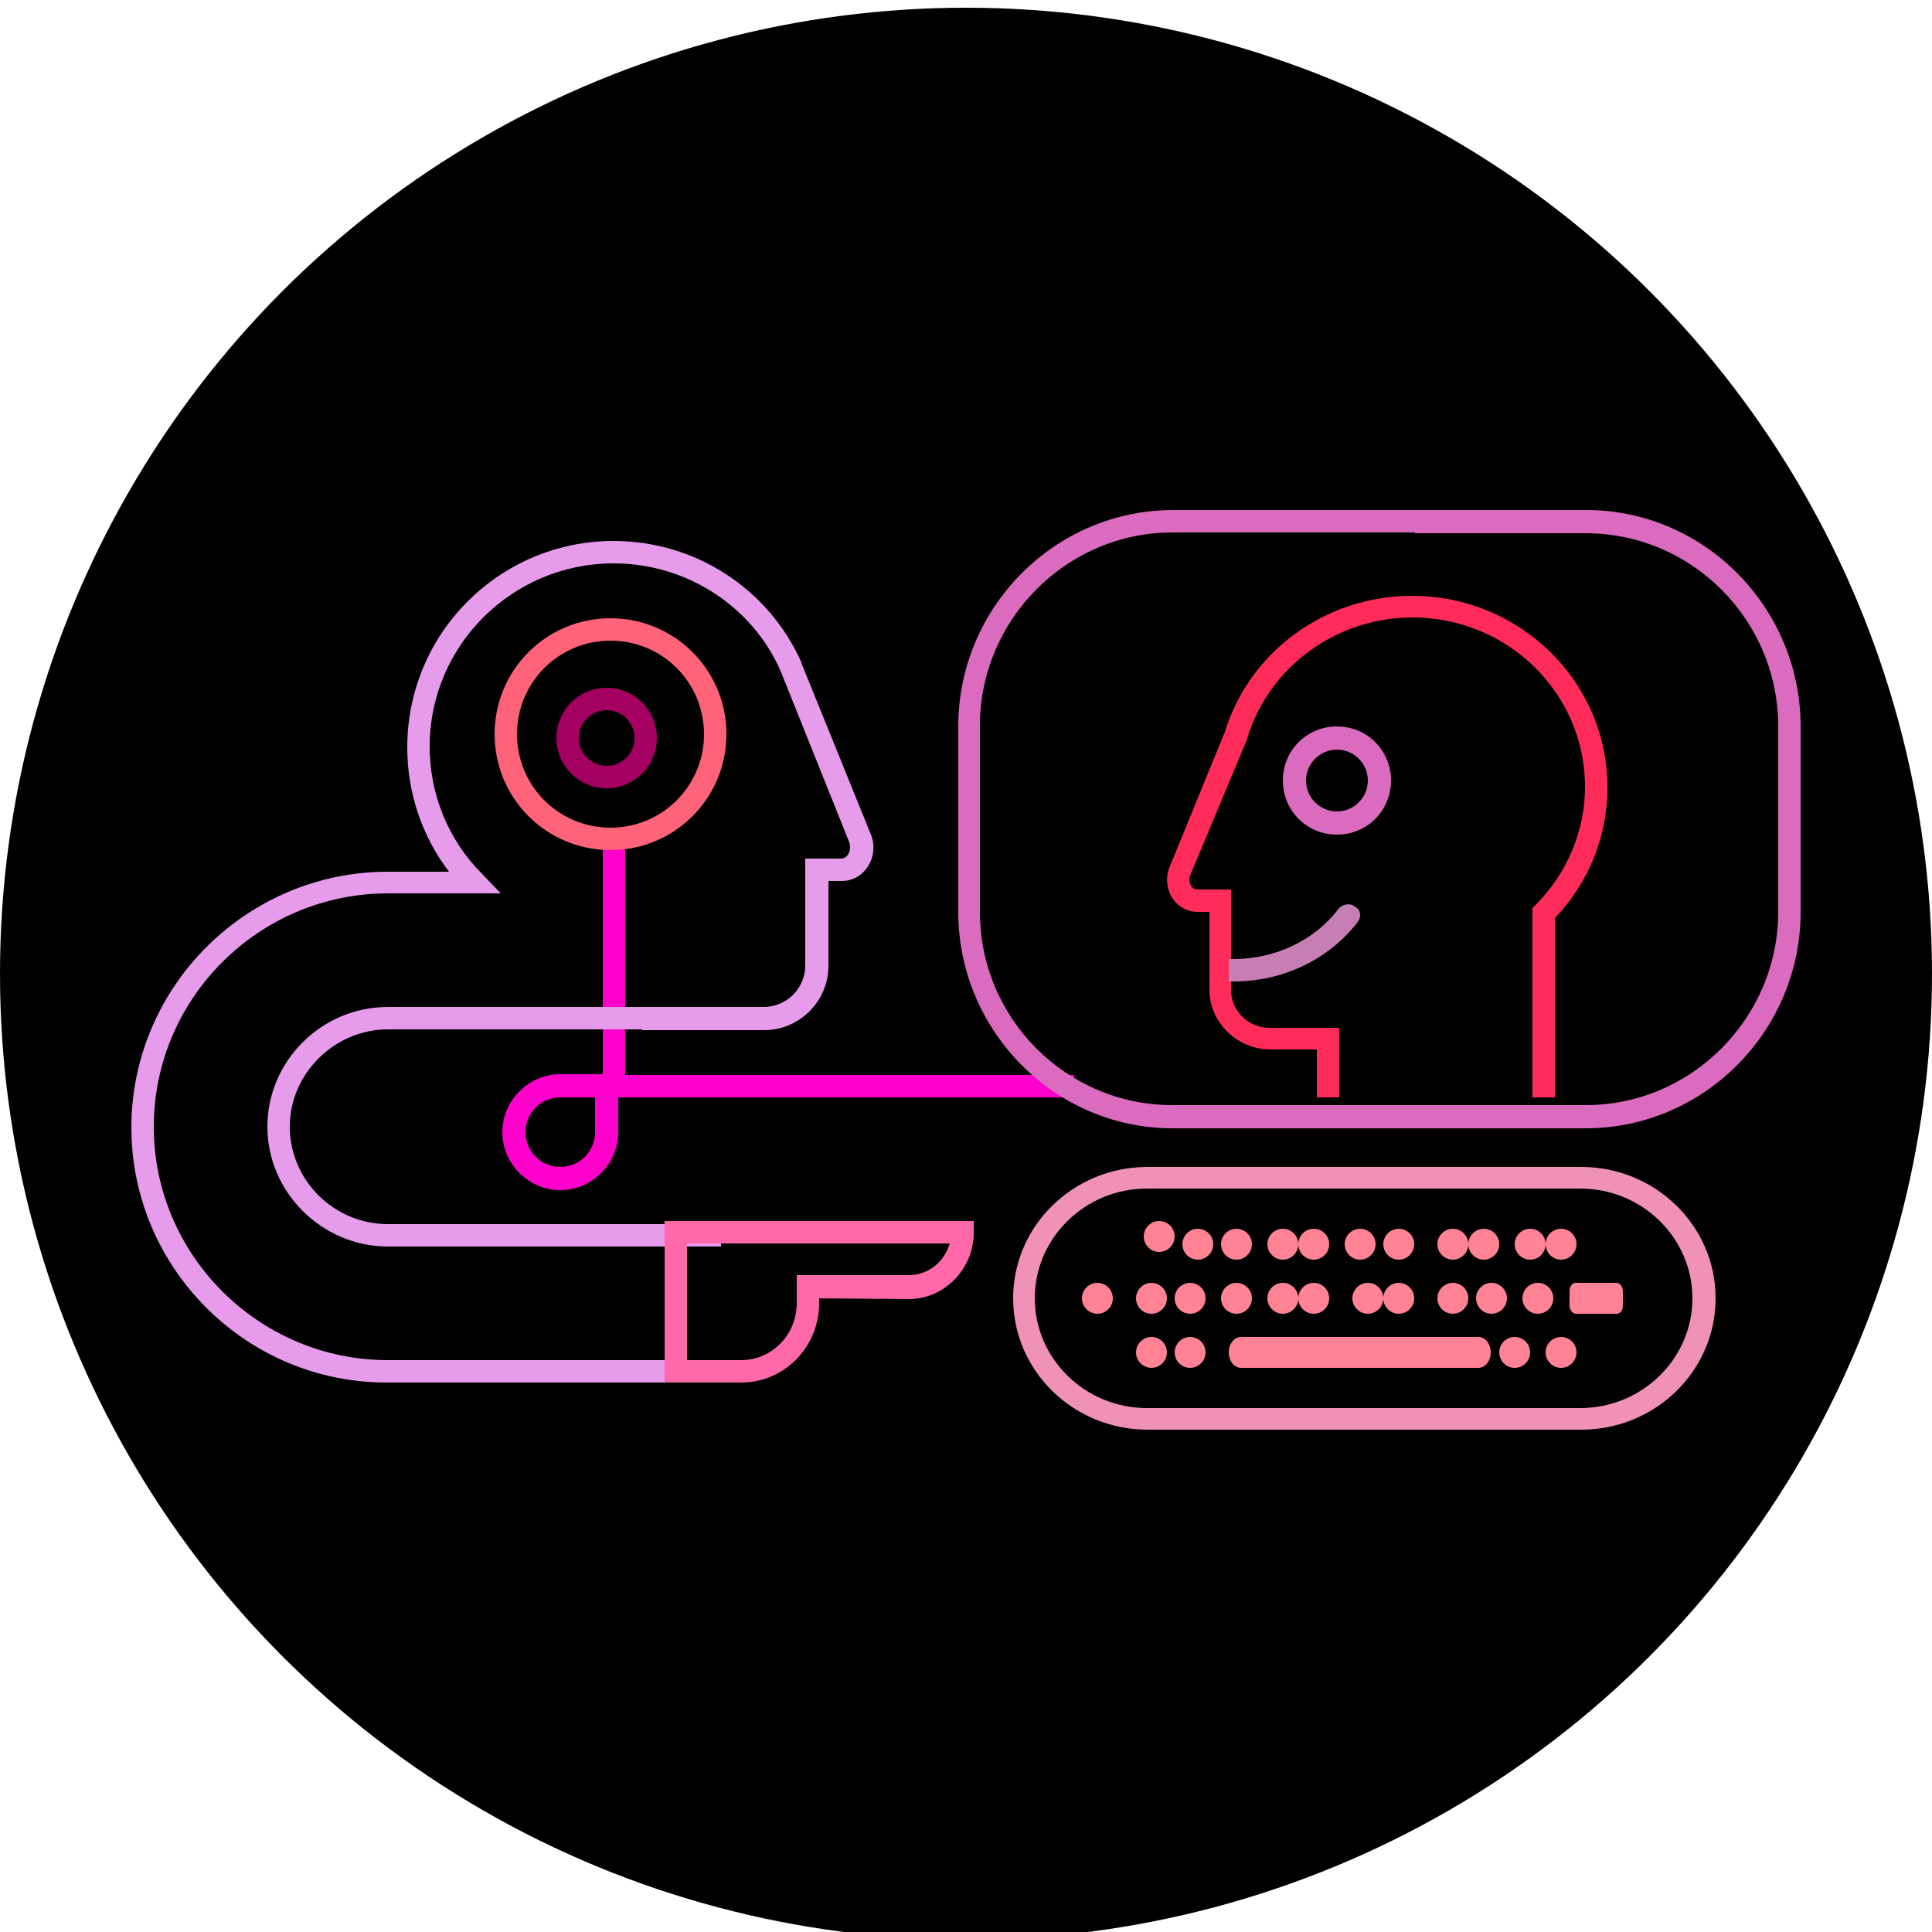 <?xml version="1.0" encoding="utf-8"?>
<!-- Generator: Adobe Illustrator 25.1.0, SVG Export Plug-In . SVG Version: 6.00 Build 0)  -->
<svg version="1.1" id="Capa_1" xmlns="http://www.w3.org/2000/svg" xmlns:xlink="http://www.w3.org/1999/xlink" x="0px" y="0px"
	 viewBox="0 0 250 250" style="enable-background:new 0 0 250 250;" xml:space="preserve">
<style type="text/css">
	.st0{fill-rule:evenodd;clip-rule:evenodd;}
	.st1{fill-rule:evenodd;clip-rule:evenodd;fill:#FF00CC;}
	.st2{fill-rule:evenodd;clip-rule:evenodd;fill:#E69BEB;}
	.st3{fill-rule:evenodd;clip-rule:evenodd;fill:#FF69AA;}
	.st4{fill-rule:evenodd;clip-rule:evenodd;fill:#FF637A;}
	.st5{fill-rule:evenodd;clip-rule:evenodd;fill:#A30062;}
	.st6{fill-rule:evenodd;clip-rule:evenodd;fill:#DB6BBF;}
	.st7{fill-rule:evenodd;clip-rule:evenodd;fill:#F092B7;}
	.st8{fill-rule:evenodd;clip-rule:evenodd;fill:#FF2B59;}
	.st9{fill-rule:evenodd;clip-rule:evenodd;fill:#FF8295;}
	.st10{fill-rule:evenodd;clip-rule:evenodd;fill:#C77EB5;}
</style>
<g id="Artboard">
	<circle id="Oval" class="st0" cx="125" cy="126" r="125"/>
	<g id="Group-79" transform="translate(17, 66)">
		<path id="Fill-1" class="st1" d="M63,77.9v2.6c0,4.1-3.4,7.5-7.5,7.5c-4.1,0-7.5-3.4-7.5-7.5c0-4.1,3.4-7.5,7.5-7.5H63V77.9z
			 M60,76h-4.5C53,76,51,78,51,80.5c0,2.5,2,4.5,4.5,4.5c2.5,0,4.5-2,4.5-4.5V76z"/>
		<polygon id="Fill-3" class="st1" points="63.9,73.1 122,73.1 122,76 61,76 61,43 63.9,43 		"/>
		<path id="Fill-5" class="st2" d="M66.1,67.2H33.2c-6.9,0-12.7,5.7-12.7,12.6c0,6.9,5.7,12.6,12.7,12.6h43.1v2.9H33.2
			c-8.5,0-15.6-7-15.6-15.5c0-8.5,7-15.5,15.6-15.5h48.6c3,0,5.4-2.4,5.4-5.4V45.1h4.6c1,0,1.4-1.2,1.1-2.1l-8.9-22.2
			C80.3,12.4,71.8,6.9,62.4,6.9c-13.1,0-23.8,10.6-23.8,23.7c0,6.2,2.4,12.1,6.8,16.5l2.4,2.5H33.2c-16.7,0-30.3,13.6-30.3,30.2
			c0,16.6,13.6,30.2,30.3,30.2h43.1v2.9H33.2C14.9,113,0,98.1,0,79.9c0-18.2,14.9-33.1,33.2-33.1h7.9c-3.5-4.6-5.4-10.2-5.4-16.1
			C35.7,15.9,47.7,4,62.4,4c10.5,0,20,6.1,24.3,15.7l0,0.1L95.7,42c1.1,2.7-0.7,6-3.8,6h-1.7v11c0,4.5-3.7,8.3-8.3,8.3H66.1z"/>
		<path id="Fill-7" class="st3" d="M71.9,98.2V110h7c4,0,7.2-3.3,7.2-7.4v-3.6l14.5,0c2.5,0,4.6-1.7,5.3-4.1h-34V98.2z M89,102v0.6
			c0,5.7-4.5,10.3-10.1,10.3H69V92h40v1.5c0,4.7-3.8,8.6-8.4,8.6L89,102z"/>
		<path id="Fill-9" class="st4" d="M62,16.9c-6.7,0-12.1,5.4-12.1,12.1c0,6.7,5.4,12.1,12.1,12.1S74.1,35.7,74.1,29
			C74.1,22.3,68.7,16.9,62,16.9 M62,14c8.3,0,15,6.7,15,15s-6.7,15-15,15c-8.3,0-15-6.7-15-15S53.7,14,62,14"/>
		<path id="Fill-11" class="st5" d="M65.1,29.5c0-2-1.6-3.6-3.6-3.6s-3.6,1.6-3.6,3.6c0,2,1.6,3.6,3.6,3.6
			C63.5,33.1,65.1,31.5,65.1,29.5 M61.5,23c3.6,0,6.5,2.9,6.5,6.5S65.1,36,61.5,36c-3.6,0-6.5-2.9-6.5-6.5S57.9,23,61.5,23"/>
		<path id="Fill-13" class="st6" d="M164.4,0h23.9C203.5,0,216,12.6,216,28V52c0,15.4-12.5,28-27.8,28h-53.5
			C119.5,80,107,67.4,107,52V28c0-15.4,12.5-28,27.8-28H164.4z M166.1,2.9h-31.4c-13.7,0-24.9,11.3-24.9,25V52
			c0,13.8,11.2,25,24.9,25h53.5c13.7,0,24.9-11.3,24.9-25V28c0-13.8-11.2-25-24.9-25H166.1z"/>
		<path id="Fill-15" class="st7" d="M160.6,87.8h-29.2c-8,0-14.5,6.4-14.5,14.2c0,7.8,6.5,14.2,14.5,14.2h56.1
			c8,0,14.5-6.4,14.5-14.2c0-7.8-6.5-14.2-14.5-14.2H160.6z M159.1,85h28.5c9.6,0,17.4,7.6,17.4,17s-7.8,17-17.4,17h-56.1
			c-9.6,0-17.4-7.6-17.4-17s7.8-17,17.4-17H159.1z"/>
		<path id="Fill-17" class="st8" d="M153.5,69.8h-6.1c-4.3,0-7.9-3.5-7.9-7.7V52H138c-3,0-4.7-3.1-3.7-5.7l7.2-17.6
			c3.2-10.4,13-17.6,24.2-17.6c14,0,25.3,11.1,25.3,24.8c0,6.3-2.4,12.3-6.8,16.9V76h-2.9V51.5l0.4-0.4c4.1-4.1,6.4-9.6,6.4-15.3
			c0-12.1-10-21.9-22.3-21.9c-9.9,0-18.6,6.4-21.4,15.6l0,0.1L137,47.3c-0.3,0.7,0.1,1.8,0.9,1.8h4.4v13c0,2.7,2.2,4.9,5,4.9h9v9
			h-2.9V69.8z"/>
		<path id="Fill-19" class="st6" d="M156,31c-2.2,0-4,1.8-4,4c0,2.2,1.8,4,4,4c2.2,0,4-1.8,4-4C160,32.8,158.2,31,156,31 M156,28
			c3.9,0,7,3.1,7,7s-3.1,7-7,7s-7-3.1-7-7S152.1,28,156,28"/>
		<path id="Fill-21" class="st9" d="M192.2,100h-5.3c-0.5,0-0.8,0.5-0.8,1.1v1.8c0,0.6,0.4,1.1,0.8,1.1h5.3c0.5,0,0.8-0.5,0.8-1.1
			v-1.8C193,100.5,192.6,100,192.2,100"/>
		<path id="Fill-23" class="st9" d="M182,100L182,100c1.1,0,2,0.9,2,2v0c0,1.1-0.9,2-2,2c-1.1,0-2-0.9-2-2v0
			C180,100.9,180.9,100,182,100"/>
		<path id="Fill-25" class="st9" d="M176,100L176,100c1.1,0,2,0.9,2,2l0,0c0,1.1-0.9,2-2,2s-2-0.9-2-2v0
			C174,100.9,174.9,100,176,100"/>
		<path id="Fill-27" class="st9" d="M171,100L171,100c1.1,0,2,0.9,2,2v0c0,1.1-0.9,2-2,2c-1.1,0-2-0.9-2-2v0
			C169,100.9,169.9,100,171,100"/>
		<path id="Fill-29" class="st9" d="M164,100L164,100c1.1,0,2,0.9,2,2v0c0,1.1-0.9,2-2,2c-1.1,0-2-0.9-2-2v0
			C162,100.9,162.9,100,164,100"/>
		<path id="Fill-31" class="st9" d="M160,100L160,100c1.1,0,2,0.9,2,2v0c0,1.1-0.9,2-2,2s-2-0.9-2-2v0C158,100.9,158.9,100,160,100"
			/>
		<path id="Fill-33" class="st9" d="M153,100L153,100c1.1,0,2,0.9,2,2v0c0,1.1-0.9,2-2,2s-2-0.9-2-2v0C151,100.9,151.9,100,153,100"
			/>
		<path id="Fill-35" class="st9" d="M149,100L149,100c1.1,0,2,0.9,2,2v0c0,1.1-0.9,2-2,2h0c-1.1,0-2-0.9-2-2v0
			C147,100.9,147.9,100,149,100"/>
		<path id="Fill-37" class="st9" d="M143,100L143,100c1.1,0,2,0.9,2,2v0c0,1.1-0.9,2-2,2c-1.1,0-2-0.9-2-2v0
			C141,100.9,141.9,100,143,100"/>
		<path id="Fill-39" class="st9" d="M137,100L137,100c1.1,0,2,0.9,2,2v0c0,1.1-0.9,2-2,2s-2-0.9-2-2v0C135,100.9,135.9,100,137,100"
			/>
		<path id="Fill-41" class="st9" d="M132,100L132,100c1.1,0,2,0.9,2,2v0c0,1.1-0.9,2-2,2c-1.1,0-2-0.9-2-2v0
			C130,100.9,130.9,100,132,100"/>
		<path id="Fill-43" class="st9" d="M125,100L125,100c1.1,0,2,0.9,2,2v0c0,1.1-0.9,2-2,2c-1.1,0-2-0.9-2-2v0
			C123,100.9,123.9,100,125,100"/>
		<path id="Fill-45" class="st9" d="M185,93L185,93c1.1,0,2,0.9,2,2v0c0,1.1-0.9,2-2,2h0c-1.1,0-2-0.9-2-2v0
			C183,93.9,183.9,93,185,93"/>
		<path id="Fill-47" class="st9" d="M181,93L181,93c1.1,0,2,0.9,2,2v0c0,1.1-0.9,2-2,2s-2-0.9-2-2v0C179,93.9,179.9,93,181,93"/>
		<path id="Fill-49" class="st9" d="M175,93L175,93c1.1,0,2,0.9,2,2v0c0,1.1-0.9,2-2,2s-2-0.9-2-2v0C173,93.9,173.9,93,175,93"/>
		<path id="Fill-51" class="st9" d="M171,93L171,93c1.1,0,2,0.9,2,2v0c0,1.1-0.9,2-2,2s-2-0.9-2-2v0C169,93.9,169.9,93,171,93"/>
		<path id="Fill-53" class="st9" d="M164,93L164,93c1.1,0,2,0.9,2,2v0c0,1.1-0.9,2-2,2s-2-0.9-2-2v0C162,93.9,162.9,93,164,93"/>
		<path id="Fill-55" class="st9" d="M159,93L159,93c1.1,0,2,0.9,2,2v0c0,1.1-0.9,2-2,2s-2-0.9-2-2v0C157,93.9,157.9,93,159,93"/>
		<path id="Fill-57" class="st9" d="M153,93L153,93c1.1,0,2,0.9,2,2v0c0,1.1-0.9,2-2,2s-2-0.9-2-2v0C151,93.9,151.9,93,153,93"/>
		<path id="Fill-59" class="st9" d="M149,93L149,93c1.1,0,2,0.9,2,2v0c0,1.1-0.9,2-2,2c-1.1,0-2-0.9-2-2l0,0
			C147,93.9,147.9,93,149,93"/>
		<path id="Fill-61" class="st9" d="M143,93L143,93c1.1,0,2,0.9,2,2v0c0,1.1-0.9,2-2,2s-2-0.9-2-2v0C141,93.9,141.9,93,143,93"/>
		<path id="Fill-63" class="st9" d="M138,93L138,93c1.1,0,2,0.9,2,2v0c0,1.1-0.9,2-2,2c-1.1,0-2-0.9-2-2v0C136,93.9,136.9,93,138,93
			"/>
		<path id="Fill-65" class="st9" d="M133,92L133,92c1.1,0,2,0.9,2,2v0c0,1.1-0.9,2-2,2s-2-0.9-2-2v0C131,92.9,131.9,92,133,92"/>
		<path id="Fill-67" class="st9" d="M185,107L185,107c1.1,0,2,0.9,2,2v0c0,1.1-0.9,2-2,2c-1.1,0-2-0.9-2-2v0
			C183,107.9,183.9,107,185,107"/>
		<path id="Fill-69" class="st9" d="M179,107L179,107c1.1,0,2,0.9,2,2v0c0,1.1-0.9,2-2,2s-2-0.9-2-2v0C177,107.9,177.9,107,179,107"
			/>
		<path id="Fill-71" class="st9" d="M137,107L137,107c1.1,0,2,0.9,2,2v0c0,1.1-0.9,2-2,2c-1.1,0-2-0.9-2-2v0
			C135,107.9,135.9,107,137,107"/>
		<path id="Fill-73" class="st9" d="M132,107L132,107c1.1,0,2,0.9,2,2v0c0,1.1-0.9,2-2,2s-2-0.9-2-2v0C130,107.9,130.9,107,132,107"
			/>
		<path id="Fill-75" class="st9" d="M143.6,107h30.7c0.9,0,1.6,0.9,1.6,2c0,1.1-0.7,2-1.6,2h-30.7c-0.9,0-1.6-0.9-1.6-2
			C142,107.9,142.7,107,143.6,107"/>
		<path id="Fill-77" class="st10" d="M158.7,53.3c-3.8,4.9-9.7,7.7-16.1,7.7c-0.2,0-0.4,0-0.6,0v-2.9c0.2,0,0.4,0,0.6,0
			c5.4,0,10.5-2.4,13.6-6.5c0.5-0.6,1.5-0.8,2.1-0.3C159.1,51.7,159.2,52.6,158.7,53.3"/>
	</g>
</g>
</svg>
